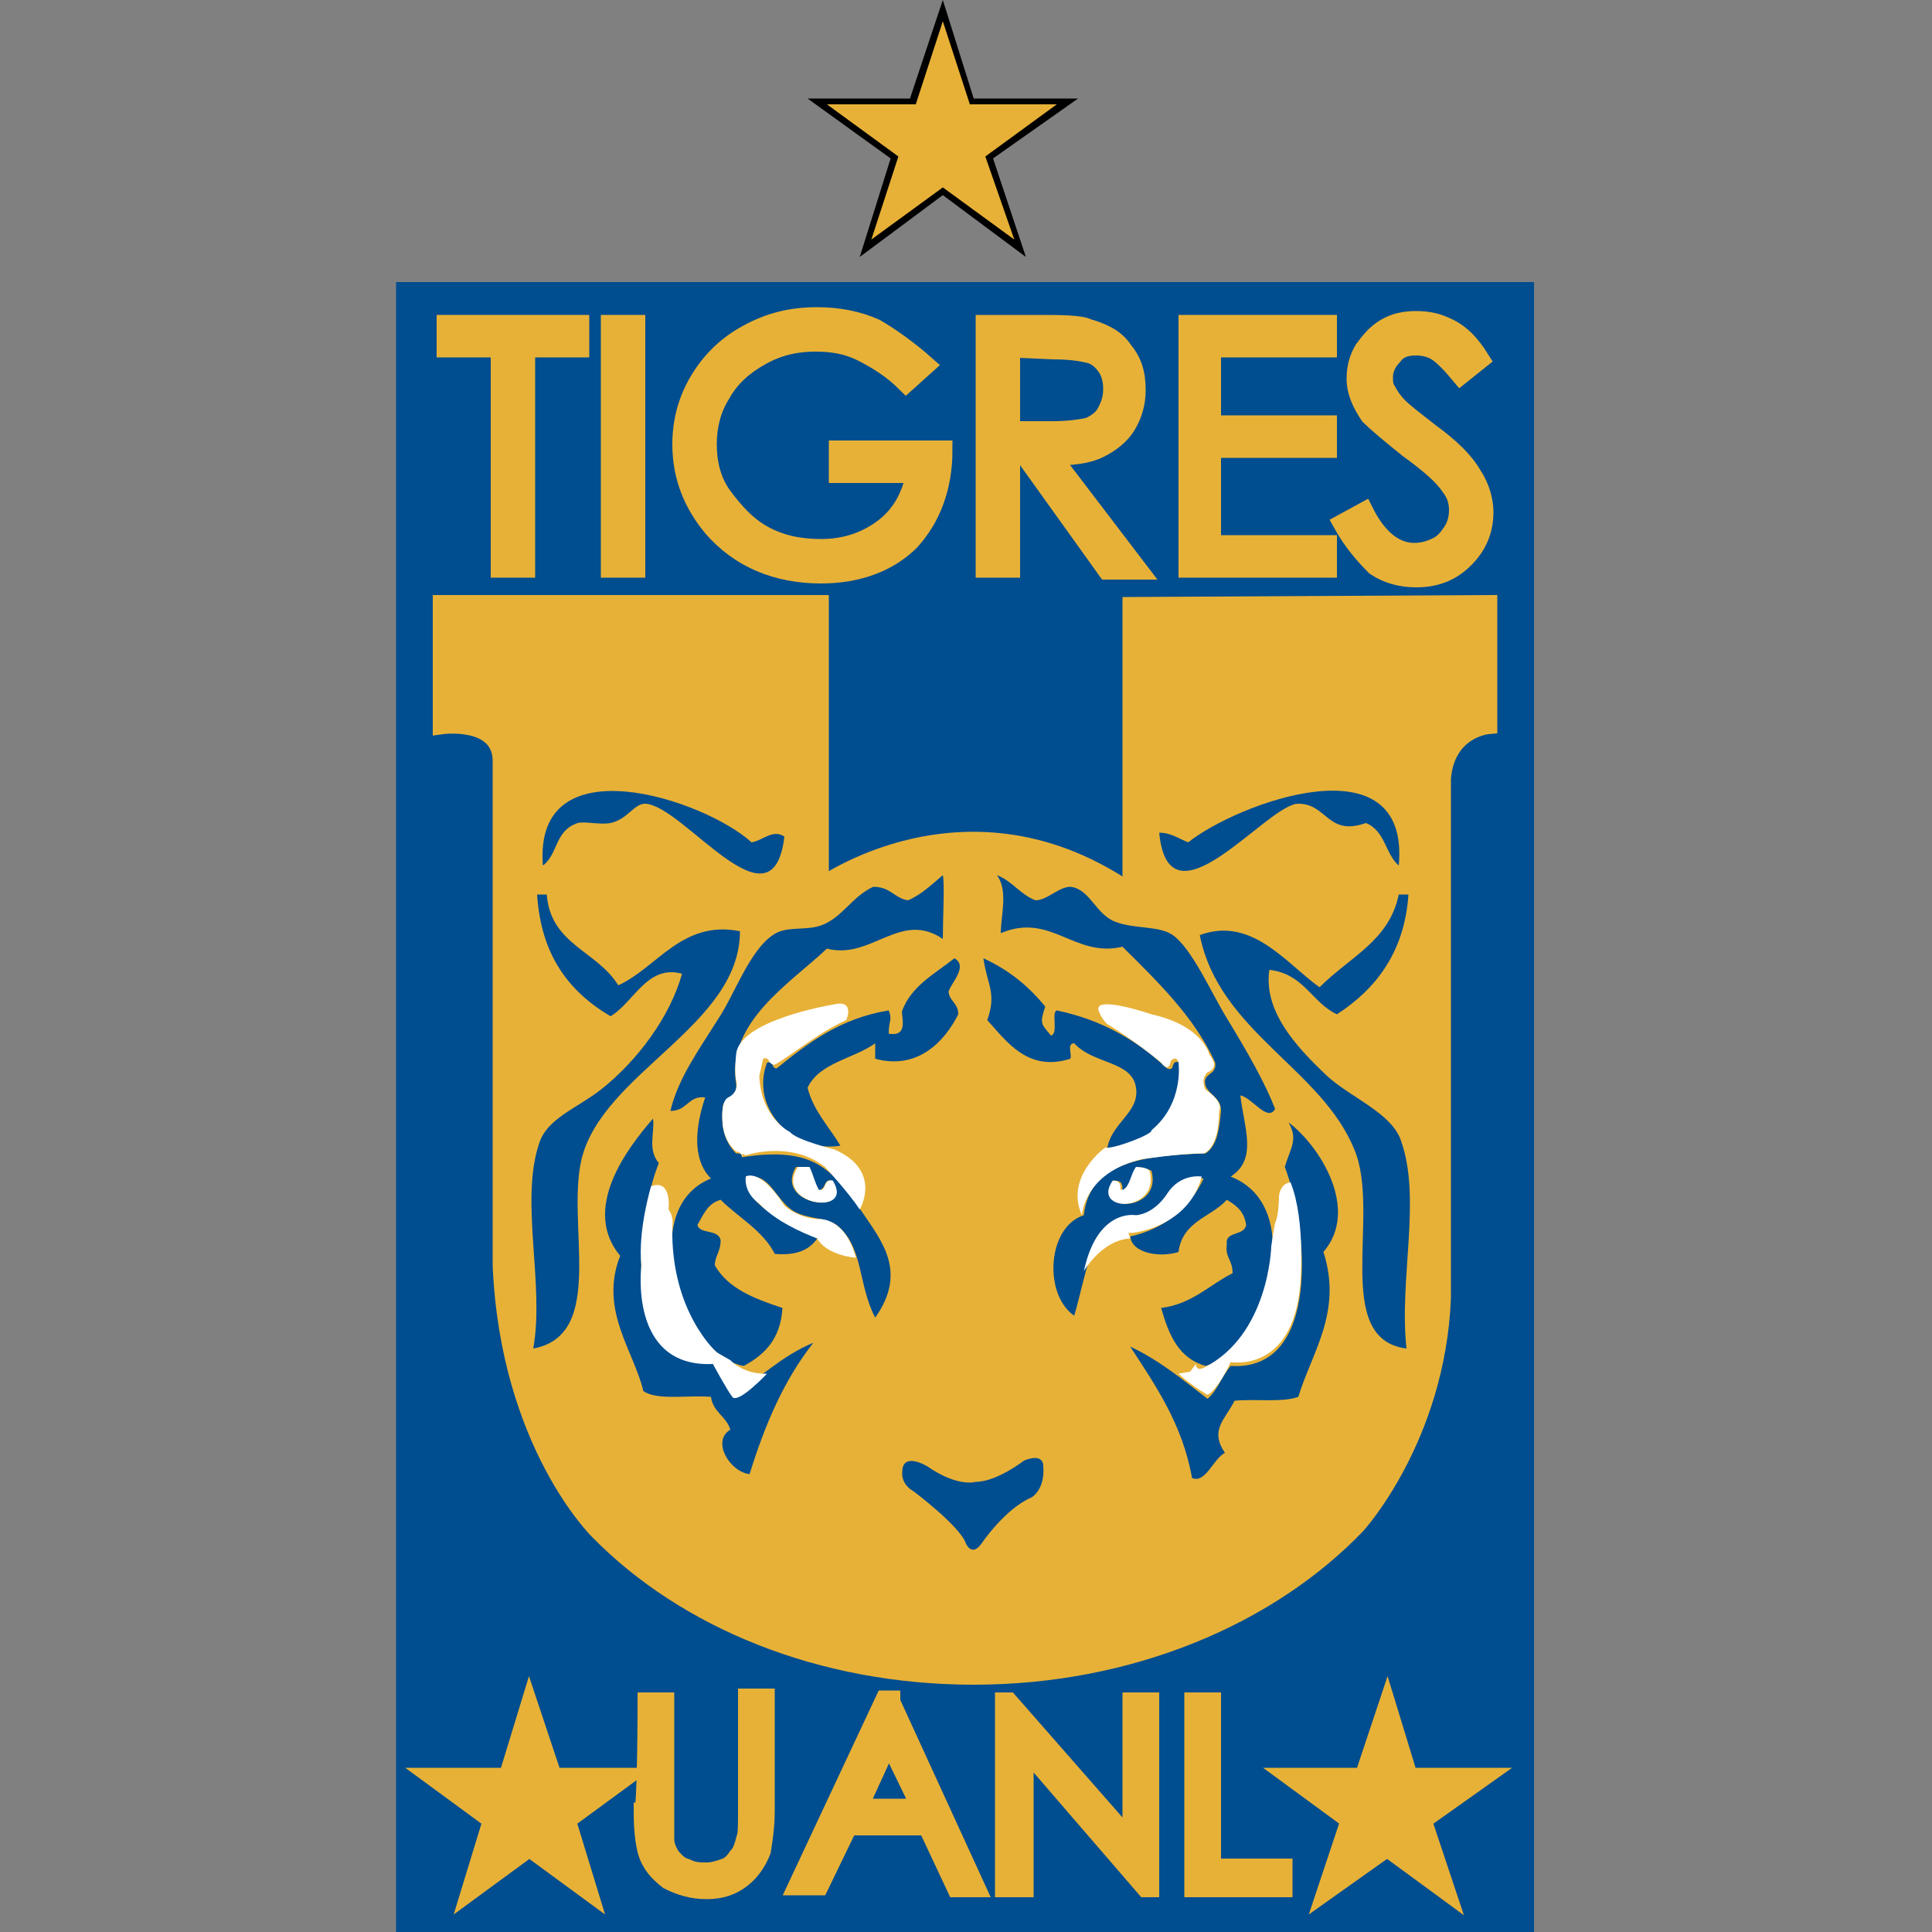 <?xml version="1.0" encoding="utf-8"?>
<!-- Generator: Adobe Illustrator 19.2.1, SVG Export Plug-In . SVG Version: 6.00 Build 0)  -->
<svg version="1.1" id="Capa_1" xmlns="http://www.w3.org/2000/svg" xmlns:xlink="http://www.w3.org/1999/xlink" x="0px" y="0px"
	 viewBox="0 0 100 100" style="enable-background:new 0 0 100 100;" xml:space="preserve">
<rect x="0" y="0" width="100" height="100" fill="#808080" stroke="none"/>
<style type="text/css">
	.st0{fill:url(#path34_4_);}
	.st1{fill:url(#path890_1_);}
	.st2{fill:#FFE500;stroke:#000000;stroke-width:2.098;stroke-miterlimit:3.863;}
	.st3{fill:#DA020E;}
	.st4{fill:#FFE500;}
	.st5{clip-path:url(#SVGID_2_);}
	.st6{fill:none;stroke:#B54005;stroke-width:10;stroke-miterlimit:3.863;}
	.st7{fill:url(#path7506_1_);}
	.st8{fill:url(#path8794_1_);}
	.st9{fill:url(#path15846_1_);}
	.st10{fill:url(#path16274_1_);}
	.st11{fill:url(#path39821_1_);}
	.st12{fill:url(#path39847_1_);}
	.st13{fill:url(#path39878_1_);}
	.st14{fill:url(#path39888_1_);}
	.st15{fill:url(#path41035_1_);}
	.st16{fill:url(#path9646-8_1_);}
	.st17{fill:url(#path41092_1_);}
	.st18{fill:url(#path41094_1_);}
	.st19{fill:none;stroke:#000000;stroke-width:2.098;stroke-miterlimit:3.863;}
	.st20{fill:url(#path41152_1_);}
	.st21{fill:url(#path39854_1_);}
	.st22{fill:url(#path39874_1_);}
	.st23{fill:#9C824A;stroke:#9C824A;stroke-width:0.793;stroke-miterlimit:282;}
	.st24{fill:#023474;stroke:#023474;stroke-width:0.793;stroke-miterlimit:282;}
	.st25{fill:#FFFFFF;stroke:#FFFFFF;stroke-width:0.793;stroke-miterlimit:282;}
	.st26{fill:#EF0107;stroke:#EF0107;stroke-width:0.793;stroke-miterlimit:282;}
	.st27{fill:#DB0007;stroke:#DB0007;stroke-width:0.793;stroke-miterlimit:282;}
	.st28{fill:#FFFFFF;}
	.st29{fill:#9C824A;}
	.st30{fill:#EF0107;stroke:#EF0107;stroke-width:0.311;stroke-miterlimit:282;}
	.st31{fill:#DB0007;stroke:#DB0007;stroke-width:0.311;stroke-miterlimit:282;}
	.st32{fill:#DB0007;}
	.st33{fill:#FFFFFF;stroke:#FFFFFF;stroke-width:0.311;stroke-miterlimit:282;}
	.st34{fill:#FFFFFF;stroke:#FFFFFF;stroke-width:0.554;stroke-miterlimit:3.864;}
	.st35{fill:#231F20;}
	.st36{fill:#00B6F1;stroke:#00B6F1;stroke-width:1.700000e-02;stroke-miterlimit:3.864;}
	.st37{fill:#EF3E2E;}
	.st38{fill:#BBBDBF;}
	.st39{fill:#F0B83D;}
	.st40{fill:#00B6F1;stroke:#FFFFFF;stroke-width:1.700000e-02;stroke-miterlimit:3.864;}
	.st41{fill:#001C58;}
	.st42{fill:#94BEE5;}
	.st43{fill:none;stroke:#7A003C;stroke-width:2.244;stroke-miterlimit:6;}
	.st44{fill:#7A003C;}
	.st45{fill:#FFE600;}
	.st46{fill:#DBA111;}
	.st47{fill:#034694;}
	.st48{fill:#D1D3D4;}
	.st49{fill:#ED1C24;}
	.st50{fill:#6A7AB5;}
	.st51{fill:none;}
	.st52{fill:#274488;}
	.st53{fill:#004798;stroke:#004798;stroke-width:9.375000e-02;}
	.st54{fill:#FFFFFF;stroke:#FFFFFF;stroke-width:9.375000e-02;}
	.st55{fill:#FABC00;stroke:#FABC00;stroke-width:9.375000e-02;}
	.st56{fill:none;stroke:#FFFFFF;stroke-width:7.865;stroke-miterlimit:3.864;}
	.st57{fill:none;stroke:#FFFFFF;stroke-width:7.865;stroke-miterlimit:12;}
	.st58{fill:none;stroke:#FFFFFF;stroke-width:7.865;stroke-miterlimit:22;}
	.st59{fill:none;stroke:#FFFFFF;stroke-width:7.865;stroke-miterlimit:6;}
	.st60{fill:#00A398;}
	.st61{fill:#D00027;}
	.st62{fill:none;stroke:#FFFFFF;stroke-width:17.391;stroke-miterlimit:3.864;}
	.st63{fill:none;stroke:#FFFFFF;stroke-width:13.111;stroke-miterlimit:3.864;}
	.st64{fill:#FEF667;}
	.st65{fill:#D00027;stroke:#D00027;}
	.st66{fill:#5299C6;}
	.st67{fill:#60223B;}
	.st68{fill:#F7C240;}
	.st69{fill:#292D6B;}
	.st70{fill:#1B458F;}
	.st71{fill:#C4122E;}
	.st72{fill:#27409B;}
	.st73{clip-path:url(#SVGID_4_);}
	.st74{fill:#F4F4F4;}
	.st75{fill:#D3D2D2;}
	.st76{fill:#A7A5A6;}
	.st77{fill:#091453;}
	.st78{fill:none;stroke:#FFFFFF;stroke-width:6.63;}
	.st79{clip-path:url(#SVGID_6_);}
	.st80{fill:#724314;}
	.st81{fill:#240B08;}
	.st82{fill:#018B4B;}
	.st83{fill:#A6181D;}
	.st84{fill:#592D09;}
	.st85{fill:#FFCE65;}
	.st86{fill:#5CBFEB;}
	.st87{fill:none;stroke:#000000;stroke-width:10;}
	.st88{fill:none;stroke:#000000;}
	.st89{fill:#B2B2B2;}
	.st90{fill:none;stroke:#000000;stroke-width:0.3;}
	.st91{fill:#00A650;stroke:#000000;stroke-width:2;}
	.st92{fill:#241F20;stroke:#241F20;stroke-width:9.375000e-02;}
	.st93{fill:#FFF200;stroke:#FFF200;stroke-width:9.375000e-02;}
	.st94{fill:#A68A26;}
	.st95{fill:none;stroke:#A68A26;stroke-width:4.792100e-02;stroke-miterlimit:3.864;}
	.st96{fill:#211E1E;}
	.st97{fill:none;stroke:#211E1E;stroke-width:4.792100e-02;stroke-miterlimit:3.864;}
	.st98{fill:#EB172B;}
	.st99{fill:none;stroke:#EB172B;stroke-width:4.792100e-02;stroke-miterlimit:3.864;}
	.st100{fill:#A68A26;stroke:#A68A26;stroke-width:4.792100e-02;stroke-miterlimit:3.864;}
	.st101{fill:#D1BF7F;}
	.st102{fill:none;stroke:#D1BF7F;stroke-width:4.792100e-02;stroke-miterlimit:3.864;}
	.st103{fill:none;stroke:#FFFFFF;stroke-width:4.792100e-02;stroke-miterlimit:3.864;}
	.st104{fill:#EB172B;stroke:#EB172B;stroke-width:4.792100e-02;stroke-miterlimit:3.864;}
	.st105{fill:#ED2127;}
	.st106{fill:#FBEE23;}
	.st107{stroke:#000000;}
	.st108{fill:#CF1F44;}
	.st109{fill:#1B449C;}
	.st110{fill:#E03A3E;}
	.st111{fill:#E03A3E;stroke:#E03A3E;stroke-width:0.656;}
	.st112{fill:none;stroke:#1B449C;stroke-width:0.749;}
	.st113{fill:none;stroke:#1B449C;stroke-width:0.757;}
	.st114{fill:#1B449C;stroke:#1B449C;stroke-width:0.627;}
	.st115{fill:#1B449C;stroke:#1B449C;stroke-width:0.675;}
	.st116{fill:#2E6ABD;stroke:#2E6ABD;stroke-width:0.617;}
	.st117{fill:#FFFFFF;stroke:#FFFFFF;stroke-width:0.618;}
	.st118{fill:#ED1248;}
	.st119{fill:#2E6ABD;}
	.st120{fill:#FDE100;}
	.st121{fill:#CC0000;}
	.st122{fill:#211E1F;}
	.st123{fill:#ED1A3B;}
	.st124{fill:#00AEEF;}
	.st125{fill:#FFC40D;}
	.st126{fill:#22B24C;}
	.st127{fill:#FFC20E;}
	.st128{fill:#0A3F86;}
	.st129{fill:#005CA9;}
	.st130{fill:#FFE000;}
	.st131{fill:#E2001A;}
	.st132{opacity:0;}
	.st133{opacity:0;fill:#FFFFFF;}
	.st134{fill:#FFFFFF;stroke:#000000;}
	.st135{fill:#0060A9;}
	.st136{fill:#E32219;}
	.st137{fill:#FFED00;}
	.st138{fill:#1D9053;}
	.st139{fill:#52A600;}
	.st140{fill:#EE2523;}
	.st141{fill:#F7D117;}
	.st142{fill:#171796;}
	.st143{fill:#009959;}
	.st144{fill:#D42E12;}
	.st145{fill:#703824;}
	.st146{fill:#E5254E;}
	.st147{fill:#8AC3EE;}
	.st148{fill:#B19221;}
	.st149{fill:#F5C03E;}
	.st150{fill:#FF1119;}
	.st151{fill:#1E6BC0;}
	.st152{fill:#B4742A;}
	.st153{fill:#371B02;}
	.st154{fill:url(#SVGID_7_);}
	.st155{fill:url(#SVGID_8_);}
	.st156{fill:url(#SVGID_9_);}
	.st157{fill:url(#SVGID_10_);}
	.st158{fill:url(#SVGID_11_);}
	.st159{fill:url(#SVGID_12_);}
	.st160{fill:url(#SVGID_13_);}
	.st161{fill:url(#SVGID_14_);}
	.st162{fill:url(#SVGID_15_);}
	.st163{fill:url(#SVGID_16_);}
	.st164{fill:#EB2626;}
	.st165{fill:#E9C32C;}
	.st166{fill:#D9D9D9;}
	.st167{fill:#009C5E;}
	.st168{fill:#1C75BC;}
	.st169{fill:#611D5C;}
	.st170{fill:#E2B900;}
	.st171{fill:#004B95;}
	.st172{fill:#A4234B;}
	.st173{fill:#DB2F36;}
	.st174{fill:#FFDF00;}
	.st175{fill:#A38D44;}
	.st176{fill:#57175E;}
	.st177{fill:#AFDCFD;}
	.st178{fill:#0090C6;}
	.st179{fill:#DB5232;}
	.st180{fill:#23C1E0;}
	.st181{fill:#F1A92A;}
	.st182{fill:#167FB6;}
	.st183{fill:#FED75D;}
	.st184{fill:#378CBF;}
	.st185{fill:#3E9692;}
	.st186{fill:#E67F29;}
	.st187{fill:#D8B43C;}
	.st188{fill:#EF3B33;}
	.st189{fill:#24923D;}
	.st190{opacity:6.000001e-02;fill:#101010;enable-background:new    ;}
	.st191{fill:#00529F;}
	.st192{fill:#EE324E;}
	.st193{fill:#FEBE10;}
	.st194{fill:#143C8B;}
	.st195{fill:#FFE24A;}
	.st196{fill:#EC1D24;}
	.st197{fill:#E6A514;}
	.st198{fill:#FFDF1C;}
	.st199{fill:#EE3524;}
	.st200{fill:#B23428;}
	.st201{fill:#D18816;}
	.st202{fill:#0097D7;}
	.st203{fill:#ED1C23;}
	.st204{fill:#E30613;}
	.st205{fill:#FFE400;}
	.st206{fill:#C51A1B;}
	.st207{clip-path:url(#SVGID_19_);}
	.st208{clip-path:url(#SVGID_20_);fill:none;stroke:#000000;stroke-width:0.813;stroke-miterlimit:3.864;}
	.st209{fill:#0093D5;}
	.st210{fill:#004B9D;}
	.st211{fill:#FCC24F;}
	.st212{fill:#009545;}
	.st213{fill:#0072BB;}
	.st214{fill:#C4974E;}
	.st215{fill:url(#path1292_1_);}
	.st216{fill:#004996;}
	.st217{fill:#FFE667;}
	.st218{fill:none;stroke:#005187;stroke-width:0.153;stroke-miterlimit:3.864;}
	.st219{fill:#005187;}
	.st220{clip-path:url(#SVGID_22_);}
	.st221{clip-path:url(#SVGID_24_);fill:none;stroke:#000000;stroke-width:0.296;stroke-miterlimit:3.864;}
	.st222{clip-path:url(#SVGID_26_);fill:#FFE667;}
	.st223{clip-path:url(#SVGID_28_);fill:none;stroke:#000000;stroke-width:8.300000e-02;stroke-miterlimit:3.864;}
	.st224{fill:none;stroke:#000000;stroke-width:0.153;stroke-miterlimit:3.864;}
	.st225{clip-path:url(#SVGID_30_);fill:#E70005;}
	.st226{clip-path:url(#SVGID_32_);fill:none;stroke:#E70005;stroke-width:0.296;stroke-miterlimit:3.864;}
	.st227{clip-path:url(#SVGID_34_);fill:#E70005;}
	.st228{clip-path:url(#SVGID_36_);fill:none;stroke:#E70005;stroke-width:0.296;stroke-miterlimit:3.864;}
	.st229{clip-path:url(#SVGID_38_);fill:#E70005;}
	.st230{clip-path:url(#SVGID_40_);fill:none;stroke:#E70005;stroke-width:0.296;stroke-miterlimit:3.864;}
	.st231{clip-path:url(#SVGID_42_);fill:#E70005;}
	.st232{clip-path:url(#SVGID_44_);fill:none;stroke:#E70005;stroke-width:0.296;stroke-miterlimit:3.864;}
	.st233{fill:#E70005;}
	.st234{fill:none;stroke:#000000;stroke-width:0.141;stroke-miterlimit:3.864;}
	.st235{fill:#00276D;}
	.st236{fill:#C49308;}
	.st237{fill:#179D33;}
	.st238{fill:#999999;}
	.st239{fill:#FF0000;}
	.st240{fill:#E31837;}
	.st241{fill:#06357A;}
	.st242{fill:#B4053F;}
	.st243{fill:#DCA43E;}
	.st244{fill:#005CA5;}
	.st245{fill:#FAC400;}
	.st246{fill:#004083;}
	.st247{fill:#A95932;}
	.st248{fill:none;stroke:#000000;stroke-width:1.222;}
	.st249{fill:#E62627;}
	.st250{fill:#00458C;}
	.st251{fill:#E11B22;}
	.st252{fill:#00AB4E;}
	.st253{fill:#F47920;}
	.st254{fill:#C7C8CA;}
	.st255{fill:#E11515;}
	.st256{fill:#A4965F;}
	.st257{fill:#E51636;}
	.st258{fill:#EACC00;}
	.st259{fill:#4F846B;}
	.st260{fill:#E22227;}
	.st261{fill:#FAE700;}
	.st262{fill:url(#SVGID_45_);}
	.st263{fill:#666666;}
	.st264{fill:#FFF200;}
	.st265{fill:#00275D;}
	.st266{fill:#EF3E33;}
	.st267{fill:none;stroke:#00275D;stroke-width:2.632;}
	.st268{fill:#3F7652;}
	.st269{fill:#F1D261;}
	.st270{fill:#004D8F;}
	.st271{fill:#E7B137;stroke:#E7B137;stroke-miterlimit:10;}
	.st272{fill:#E7B137;}
	.st273{fill:#162577;}
	.st274{fill:#12692C;}
	.st275{fill:#D8141D;}
	.st276{fill:#AB830D;}
	.st277{fill:#0086CB;}
	.st278{fill:#001F42;}
	.st279{fill:#9A8F4A;}
	.st280{fill:#00559D;}
	.st281{fill:#FDDE00;}
	.st282{fill:#00924C;}
	.st283{fill:#233984;}
	.st284{fill:#FFD42E;}
	.st285{fill:#BA3733;}
	.st286{fill:#46714D;}
	.st287{fill:#221F1F;}
	.st288{fill:#00559E;}
	.st289{fill:#005C46;}
	.st290{fill:#FBC860;}
	.st291{fill:#D57C48;}
	.st292{fill:#040403;}
	.st293{fill:#4AB969;}
	.st294{fill:#8ED8F8;}
	.st295{fill:#FEC34E;}
	.st296{fill:#FFC95B;}
	.st297{fill:#00644C;}
	.st298{fill:#70B865;}
	.st299{fill:#CA6F44;}
	.st300{fill:#A8B8BE;}
	.st301{fill:#1C2C80;}
	.st302{fill:#E10321;}
	.st303{fill:none;stroke:#231F20;stroke-width:0.318;stroke-miterlimit:3.864;}
	.st304{fill:#D71920;}
	.st305{fill:#484749;}
	.st306{fill:#D9DBDC;}
	.st307{fill:#DF725A;}
	.st308{fill:#F2CABA;}
	.st309{fill:#E89C84;}
	.st310{fill:#264F99;}
	.st311{clip-path:url(#SVGID_47_);}
	.st312{fill:#161413;}
	.st313{fill:#ED1B26;}
	.st314{fill:#E60D2E;}
	.st315{fill:#FCD600;}
	.st316{fill:#004D91;}
	.st317{fill:#EAB412;}
	.st318{fill:#FDD31D;}
	.st319{fill:#EFB800;}
</style>
<g>
	<rect x="20.5" y="14.6" class="st270" width="58.9" height="85.4"/>
	<g>
		<path class="st271" d="M33.5,88.1h0.9v5.8c0,0.7,0,1.1,0,1.3c0,0.4,0.2,0.7,0.3,0.9c0.2,0.2,0.4,0.5,0.8,0.6
			c0.4,0.2,0.7,0.2,1.1,0.2c0.3,0,0.6-0.1,0.9-0.2c0.3-0.1,0.5-0.3,0.7-0.6c0.2-0.2,0.3-0.5,0.4-0.9c0.1-0.2,0.1-0.7,0.1-1.5v-5.8
			h0.9v5.8c0,0.8-0.1,1.5-0.2,2.1c-0.2,0.5-0.5,1-1,1.4c-0.5,0.4-1.1,0.6-1.8,0.6c-0.8,0-1.4-0.2-2-0.5c-0.5-0.4-0.9-0.8-1.1-1.5
			c-0.1-0.4-0.2-1-0.2-2C33.5,93.8,33.5,88.1,33.5,88.1z"/>
	</g>
	<g>
		<path class="st271" d="M46.1,88.1l4.4,9.6h-1L48,94.5h-4.1l-1.5,3.1h-1.1l4.5-9.6H46.1z M46,90.1l-1.6,3.5h3.3L46,90.1z"/>
	</g>
	<g>
		<polygon class="st271" points="52,97.7 52,88.1 52.2,88.1 58.6,95.4 58.6,88.1 59.5,88.1 59.5,97.7 59.3,97.7 53,90.4 53,97.7 		
			"/>
	</g>
	<g>
		<polygon class="st271" points="61.8,88.1 62.7,88.1 62.7,96.7 66.4,96.7 66.4,97.7 61.8,97.7 		"/>
	</g>
	<g>
		<polygon class="st271" points="30.4,97.8 27.4,95.6 24.4,97.8 25.5,94.2 22.5,92 26.3,92 27.4,88.4 28.6,92 32.3,92 29.3,94.2 		
			"/>
	</g>
	<g>
		<polygon class="st271" points="68.7,97.8 71.8,95.6 74.8,97.8 73.6,94.2 76.7,92 72.9,92 71.8,88.4 70.6,92 66.9,92 69.9,94.2 		
			"/>
	</g>
	<g>
		<g>
			<polygon class="st271" points="23.1,18 23.1,16.8 30,16.8 30,18 27.2,18 27.2,29.4 25.9,29.4 25.9,18 			"/>
		</g>
		<g>
			<rect x="31.6" y="16.8" class="st271" width="1.3" height="12.6"/>
		</g>
		<g>
			<path class="st271" d="M47.9,18.9l-1,0.9c-0.7-0.7-1.5-1.2-2.3-1.6c-0.8-0.4-1.6-0.5-2.4-0.5c-1,0-1.9,0.2-2.8,0.7
				c-0.9,0.5-1.6,1.1-2.1,2c-0.5,0.8-0.7,1.7-0.7,2.6c0,0.9,0.2,1.9,0.8,2.7s1.2,1.5,2.1,2c0.9,0.5,1.9,0.7,3,0.7
				c1.3,0,2.4-0.4,3.3-1.1c0.9-0.7,1.4-1.7,1.6-2.8h-4v-1.2h5.4c0,1.9-0.6,3.5-1.7,4.7c-1.1,1.1-2.7,1.7-4.6,1.7
				c-2.3,0-4.2-0.8-5.6-2.4c-1-1.2-1.6-2.6-1.6-4.3c0-1.2,0.3-2.3,0.9-3.3c0.6-1,1.4-1.8,2.5-2.4s2.2-0.9,3.6-0.9
				c1.1,0,2.1,0.2,3,0.6C46,17.4,47,18.1,47.9,18.9z"/>
		</g>
		<g>
			<path class="st271" d="M51,16.8h2.5c1.4,0,2.4,0,2.8,0.2c0.7,0.2,1.4,0.5,1.8,1.1c0.5,0.6,0.7,1.2,0.7,2.1c0,0.7-0.2,1.3-0.5,1.8
				s-0.8,0.9-1.4,1.2s-1.4,0.4-2.5,0.4l4.5,5.9h-1.6L53,23.5h-0.7v5.9H51V16.8z M52.3,18v4.3l2.2,0c0.8,0,1.5-0.1,1.9-0.2
				c0.4-0.2,0.7-0.4,0.9-0.8s0.3-0.7,0.3-1.2c0-0.4-0.1-0.8-0.3-1.1c-0.2-0.3-0.5-0.6-0.9-0.7c-0.4-0.1-1-0.2-1.9-0.2L52.3,18
				L52.3,18z"/>
		</g>
		<g>
			<polygon class="st271" points="61.5,16.8 68.7,16.8 68.7,18 62.7,18 62.7,22 68.7,22 68.7,23.2 62.7,23.2 62.7,28.2 68.7,28.2 
				68.7,29.4 61.5,29.4 			"/>
		</g>
		<g>
			<path class="st271" d="M69.5,27.1l1.1-0.6c0.7,1.4,1.6,2.1,2.6,2.1c0.4,0,0.8-0.1,1.2-0.3c0.4-0.2,0.6-0.5,0.8-0.8
				s0.3-0.7,0.3-1.1c0-0.4-0.1-0.8-0.4-1.2c-0.4-0.6-1.1-1.2-2.2-2c-1-0.8-1.7-1.4-2-1.7c-0.4-0.6-0.7-1.2-0.7-1.9
				c0-0.5,0.1-1,0.4-1.5c0.3-0.4,0.6-0.8,1.1-1.1c0.5-0.3,1-0.4,1.6-0.4c0.6,0,1.1,0.1,1.7,0.4s1.1,0.8,1.6,1.6l-1,0.8
				c-0.5-0.6-0.9-1-1.2-1.2s-0.7-0.3-1.1-0.3c-0.5,0-0.9,0.1-1.2,0.5c-0.3,0.3-0.5,0.7-0.5,1.1c0,0.3,0,0.5,0.2,0.8
				c0.1,0.2,0.3,0.5,0.6,0.8c0.2,0.2,0.7,0.6,1.6,1.3c1.1,0.8,1.8,1.5,2.2,2.2c0.4,0.6,0.6,1.3,0.6,1.9c0,0.9-0.3,1.7-1,2.4
				c-0.7,0.7-1.5,1-2.5,1c-0.8,0-1.5-0.2-2.1-0.6C70.6,28.7,70,28,69.5,27.1z"/>
		</g>
	</g>
	<polygon points="53.1,13.3 48.8,10.1 44.5,13.3 46.1,8.2 41.8,5.1 47.1,5.1 48.8,0 50.4,5.1 55.8,5.1 51.4,8.2 	"/>
	<polygon class="st272" points="42.8,5.4 46.5,8.1 45.1,12.4 48.8,9.7 52.5,12.4 51,8.1 54.7,5.4 50.2,5.4 48.8,1.1 47.4,5.4 	"/>
	<path class="st271" d="M58.6,31.4v14.9c-8.5-6-16.2-0.3-16.2-0.3V31.3H22.9v6.2c0,0,3-0.4,3.1,1.8v26.2c0.4,9.2,5,13.7,5,13.7
		c4.5,4.6,11.5,7.5,19.4,7.5c8.1,0,15.3-3.1,19.8-7.8c0,0,4.1-4.5,4.4-11.7V40.3c0.2-2.6,2.4-2.8,2.4-2.8v-6.2L58.6,31.4L58.6,31.4z
		"/>
	<path class="st28" d="M41.3,60.4c0.2,0,0.4,0,0.7,0c0.2,0.4,0.3,0.8,0.5,1.2c0.3-0.1,0.1-0.6,0.7-0.5C44.3,63,40,62.4,41.3,60.4z"
		/>
	<path class="st28" d="M58.7,60.4c0.4,0,0.6,0,0.8,0.2c0.6,2.2-3.2,2.2-2,0.5c0.4,0,0.5,0.1,0.5,0.5C58.5,61.4,58.5,60.8,58.7,60.4z
		"/>
	<g>
		<g>
			<path class="st270" d="M72.4,44.8c-0.7-0.6-0.7-1.8-1.7-2.2c-2,0.7-2-1-3.5-1c-1.6,0-6.7,6.7-7.2,1.5c0.6,0,1,0.3,1.5,0.5
				C64,41.6,73,38.2,72.4,44.8z"/>
			<path class="st270" d="M51.6,45.3c0.8,0.3,1.2,1,2,1.3c0.6,0,1.2-0.7,1.8-0.7c1,0.1,1.3,1.4,2.3,1.8c1,0.4,2.3,0.2,3,0.7
				c1,0.7,2,3,2.8,4.3c1.1,1.8,2,3.4,2.5,4.7c-0.4,0.7-1.2-0.6-1.8-0.7c0.2,1.7,0.9,3.3-0.5,4.2c4.1,1.6,1.7,8.9-1.3,9.8
				c-1.4-0.4-1.9-1.6-2.3-3c1.6-0.2,2.5-1.2,3.7-1.8c0-0.7-0.4-0.8-0.3-1.5c-0.1-0.7,0.9-0.4,1-1c-0.1-0.7-0.5-1-1-1.3
				c-0.8,0.9-2.3,1.1-2.5,2.7c-0.9,0.3-2.4,0.1-2.5-0.8c1.8-0.4,3.1-1.5,3.8-3c-1.4-0.3-1.7,1.3-2.7,1.8c-0.5,0.3-1.3,0.2-1.8,0.5
				c-1.5,0.9-1.6,2.8-2.2,4.8c-1.6-1.1-1.4-4.6,0.5-5.2c0.3-2.8,3.2-3.1,6.3-3.2c0.6-0.4,0.7-1.2,0.8-2.2c0-0.7-0.6-0.8-0.8-1.3
				c-0.2-0.7,0.6-0.5,0.5-1.2c-1.1-2.4-3-4.2-4.8-6c-2.5,0.6-3.7-1.8-6.3-0.7C51.8,47.4,52.2,46.1,51.6,45.3z M58.1,61.6
				c0-0.4-0.1-0.5-0.5-0.5c-1.2,1.7,2.6,1.7,2-0.5c-0.2-0.1-0.4-0.2-0.8-0.2C58.5,60.8,58.5,61.4,58.1,61.6z"/>
			<path class="st270" d="M72.4,46.3c0.2,0,0.3,0,0.5,0c-0.2,3-1.7,4.9-3.7,6.2c-1.3-0.6-1.7-2.1-3.5-2.3c-0.3,2.1,1.3,3.9,3,5.5
				c1.2,1.1,3.3,1.9,3.8,3.3c1.1,3-0.1,7.2,0.3,10.8c-3.9-0.5-1.3-7-2.7-10.3c-1.7-4.2-7-6.1-8-11.1c2.7-1,4.5,1.5,6.2,2.7
				C69.9,49.5,71.9,48.7,72.4,46.3z"/>
			<path class="st270" d="M50.9,49.6c1.3,0.6,2.3,1.4,3.2,2.5c-0.3,0.9-0.2,0.9,0.3,1.5c0.4-0.1,0-1.2,0.3-1.3
				c2.4,0.5,4.2,1.6,5.7,3c0.5,0.2,0.1-0.5,0.7-0.3c0.5,2.7-1.2,4.4-3.8,4.5c0.2-1.4,1.7-1.9,1.5-3.2c-0.2-1.4-2.2-1.2-3.2-2.3
				c-0.4,0-0.1,0.6-0.2,0.8c-2.2,0.7-3.3-0.9-4.3-2C51.6,51.4,51.1,51,50.9,49.6z"/>
			<path class="st270" d="M66.7,58.1c1.6,1.2,3.7,4.5,1.8,6.7c1,3.1-0.6,5.2-1.3,7.5c-0.8,0.3-2.2,0.1-3.3,0.2
				c-0.5,1-1.3,1.5-0.5,2.7c-0.6,0.3-1,1.6-1.7,1.3c-0.5-2.8-1.9-4.8-3.2-6.8c1.5,0.7,2.7,1.7,4,2.7c0.5-0.4,0.7-1.1,1.2-1.7
				c4.7,0.3,4-7.2,2.8-10.3C66.8,59.4,67.2,59,66.7,58.1z"/>
		</g>
		<g>
			<path class="st270" d="M40.6,43.3c-0.6,5.1-5.2-1.6-7.2-1.7c-0.6,0-0.9,0.8-1.8,1c-0.6,0.1-1.3-0.1-1.7,0c-1.2,0.4-1,1.6-1.8,2.2
				c-0.5-6.4,8.4-3.4,10.8-1.2C39.5,43.5,40,42.9,40.6,43.3z"/>
			<path class="st270" d="M48.8,45.3c0.1,0.4,0,2.3,0,3.3c-2.2-1.5-3.7,1.1-6,0.5c-1.9,1.8-5.2,3.8-4.7,7c0.1,0.8-0.7,0.6-0.7,1.3
				c-0.1,1.1,0.2,1.8,0.7,2.3c0.2,0,0.3,0,0.3,0.2c3.8-0.6,4.7,0.7,6.2,2.8c1,1.5,2.4,3.1,0.7,5.5c-0.9-1.7-0.6-3.7-2-4.8
				c-0.6-0.4-1.5-0.3-2.2-0.7c-1-0.6-1.2-2-2.5-1.8c0,1.6,2.2,2.4,3.7,3.2c-0.4,0.6-1.1,0.9-2.2,0.8c-0.6-1.2-1.9-1.9-2.8-2.8
				c-0.7,0.2-0.9,0.8-1.2,1.3c0.1,0.5,1.1,0.2,1.2,0.8c0,0.6-0.3,0.8-0.3,1.3c0.7,1.2,2,1.7,3.5,2.2c-0.1,1.6-0.9,2.4-2,3
				c-3.1-0.5-5.7-8.1-1.7-9.7c-1-1-0.8-2.7-0.3-4.2c-0.9-0.1-0.9,0.7-1.8,0.7c0.4-1.7,1.5-3.2,2.5-4.8c0.8-1.2,1.6-3.5,2.8-4.3
				c0.7-0.5,1.6-0.2,2.5-0.5c1.1-0.4,1.6-1.5,2.7-2c0.9,0,1.1,0.6,1.8,0.7C47.7,46.3,48.2,45.8,48.8,45.3z M43.1,61.1
				c-0.5-0.1-0.3,0.4-0.7,0.5c-0.2-0.3-0.3-0.8-0.5-1.2c-0.2,0-0.4,0-0.7,0C40,62.4,44.3,63,43.1,61.1z"/>
			<path class="st270" d="M27.8,46.3c0.2,0,0.3,0,0.5,0c0.2,2.6,2.6,2.9,3.7,4.7c2-0.9,3.3-3.4,6.3-2.8c0,4.9-7.1,7.3-8.2,11.8
				c-0.8,3.4,1.3,9.1-2.5,9.8c0.6-3.3-0.7-7.6,0.3-10.6c0.4-1.3,1.9-1.8,3.2-2.8c1.9-1.5,3.6-3.8,4.2-6c-1.8-0.5-2.5,1.5-3.7,2.2
				C29.4,51.3,28,49.4,27.8,46.3z"/>
			<path class="st270" d="M49.4,49.6c0.7,0.4-0.1,1.2-0.3,1.7c0,0.5,0.5,0.6,0.5,1.2c-0.7,1.4-2.1,2.9-4.3,2.3c0-0.3,0-0.5,0-0.8
				c-1.1,0.8-2.9,1-3.5,2.3c0.3,1.2,1.1,2,1.7,3c-2.4,0.4-4.7-1.9-3.8-4.3c0.4-0.1,0.2,0.3,0.5,0.3c1.6-1.3,3.3-2.6,5.8-3
				c0.2,0.5,0,0.5,0,1.2c1.1,0.2,0.6-1,0.7-1.2C47.2,51,48.4,50.4,49.4,49.6z"/>
			<path class="st270" d="M33.8,57.9c0.1,0.7-0.3,1.6,0.3,2.3c-1.2,3-2,10.8,2.8,10.3c0.3,0.6,0.6,1.1,1,1.7c1.4-0.8,2.5-2,4.2-2.7
				c-1.5,1.9-2.5,4.2-3.3,6.8c-1-0.1-2-1.7-1-2.3c-0.2-0.7-0.9-0.9-1-1.7c-1.2-0.1-2.8,0.2-3.5-0.3c-0.5-2.1-2.3-4.2-1.2-7
				C30.1,62.6,32.4,59.5,33.8,57.9z"/>
			<path class="st270" d="M53,75.6c0,0-1.4,1.1-2.5,1.1c0,0-0.9,0.3-2.5-0.8c0,0-1.3-0.8-1.3,0.3c0,0-0.1,0.6,0.6,1
				c0,0,2.4,1.8,2.7,2.7c0,0,0.3,0.7,0.8,0c0,0,1.2-1.8,2.6-2.4c0,0,0.7-0.4,0.6-1.6C54,75.8,54,75.2,53,75.6z"/>
		</g>
	</g>
	<path class="st28" d="M61,71.1c0,0,0.5,0.5,1.5,1.1c0,0,0.5-0.2,1.2-1.7c0,0,3.2,0.6,3.6-4c0,0,0.3-3.3-0.5-5.3c0,0-0.5,0-0.6,0.7
		c0,0,0,1-0.2,1.4c0,0-0.1,0.5-0.2,1.2c0,0-0.1,4.6-3.5,6.3c0,0-0.4,0.2-0.4-0.2L61.6,71L61,71.1z"/>
	<path class="st28" d="M34.8,63.5c0,0,0.1-0.5-0.2-0.9c0,0,0.2-1.6-0.9-1.2c0,0-0.7,2.3-0.5,4.1c0,0-0.7,5.3,3.7,5.1
		c0,0,0.7,1.3,1,1.7c0.3,0.4,1.8-1.2,1.8-1.2s-1.1,0.1-1.9-0.7L37.1,70C37.1,70,34.7,67.9,34.8,63.5z"/>
	<path class="st28" d="M43.8,52.8c0,0,0.5-1.1-0.7-0.8c0,0-4.9,0.8-5,2.6c0,0-0.1,0.8,0,1.3c0,0,0.2,0.6-0.4,0.9
		c0,0-0.4,0.1-0.3,1.3c0,0,0,0.9,0.7,1.5c0,0,0.2,0,0.3,0.2c0.1,0.2,0-0.1,0-0.1l0.2,0.1c0,0,2.3-0.8,4.1,0.6c0,0,1.2,1.3,1.8,2.2
		c0,0,1.2-2-1.3-3.1c0,0-2-0.5-2.3-0.9c0,0-1.5-0.7-1.6-2.9l0.2-0.9c0,0,0.2-0.1,0.3,0.1c0,0,0,0.1,0.2,0.2
		C40.1,55.3,42.2,53.5,43.8,52.8z"/>
	<path class="st28" d="M38.6,60.9c0,0,0.7-0.5,2,1.5c0,0,0.6,0.6,1.7,0.7c0,0,1.4-0.2,2,2c0,0-1.5-0.1-2-1c0,0-2-0.7-3-1.8
		C39.3,62.3,38.5,61.8,38.6,60.9z"/>
	<path class="st28" d="M62.2,60.9c0,0-1.1-0.2-1.8,0.9c0,0-0.6,1-1.6,1.1c0,0-2-0.4-2.7,2.9c0,0,0.9-1.6,2.4-1.7l-0.1-0.3
		C58.4,63.9,61.5,63.6,62.2,60.9z"/>
	<path class="st28" d="M57.2,59.4c0,0-2.1,1.5-1.2,3.5c0,0,0.1-2.2,3.1-2.9c0,0,2-0.3,3.2-0.3c0,0,0.8-0.2,0.8-2.2
		c0,0,0.3-0.4-0.7-1.1c0,0-0.3-0.5,0.1-0.9c0,0,0.7-0.2,0.1-0.9c0,0-0.3-1.5-3-2.1c0,0-3.2-1.1-2.7-0.1c0,0,0.1,0.3,0.4,0.6
		c0,0,1.5,0.9,2.8,2c0,0,0.4,0.6,0.5-0.1c0,0,0.3-0.3,0.4,0.1c0,0,0.3,2.1-1.4,3.5C59.7,58.7,57.6,59.5,57.2,59.4z"/>
</g>
</svg>

